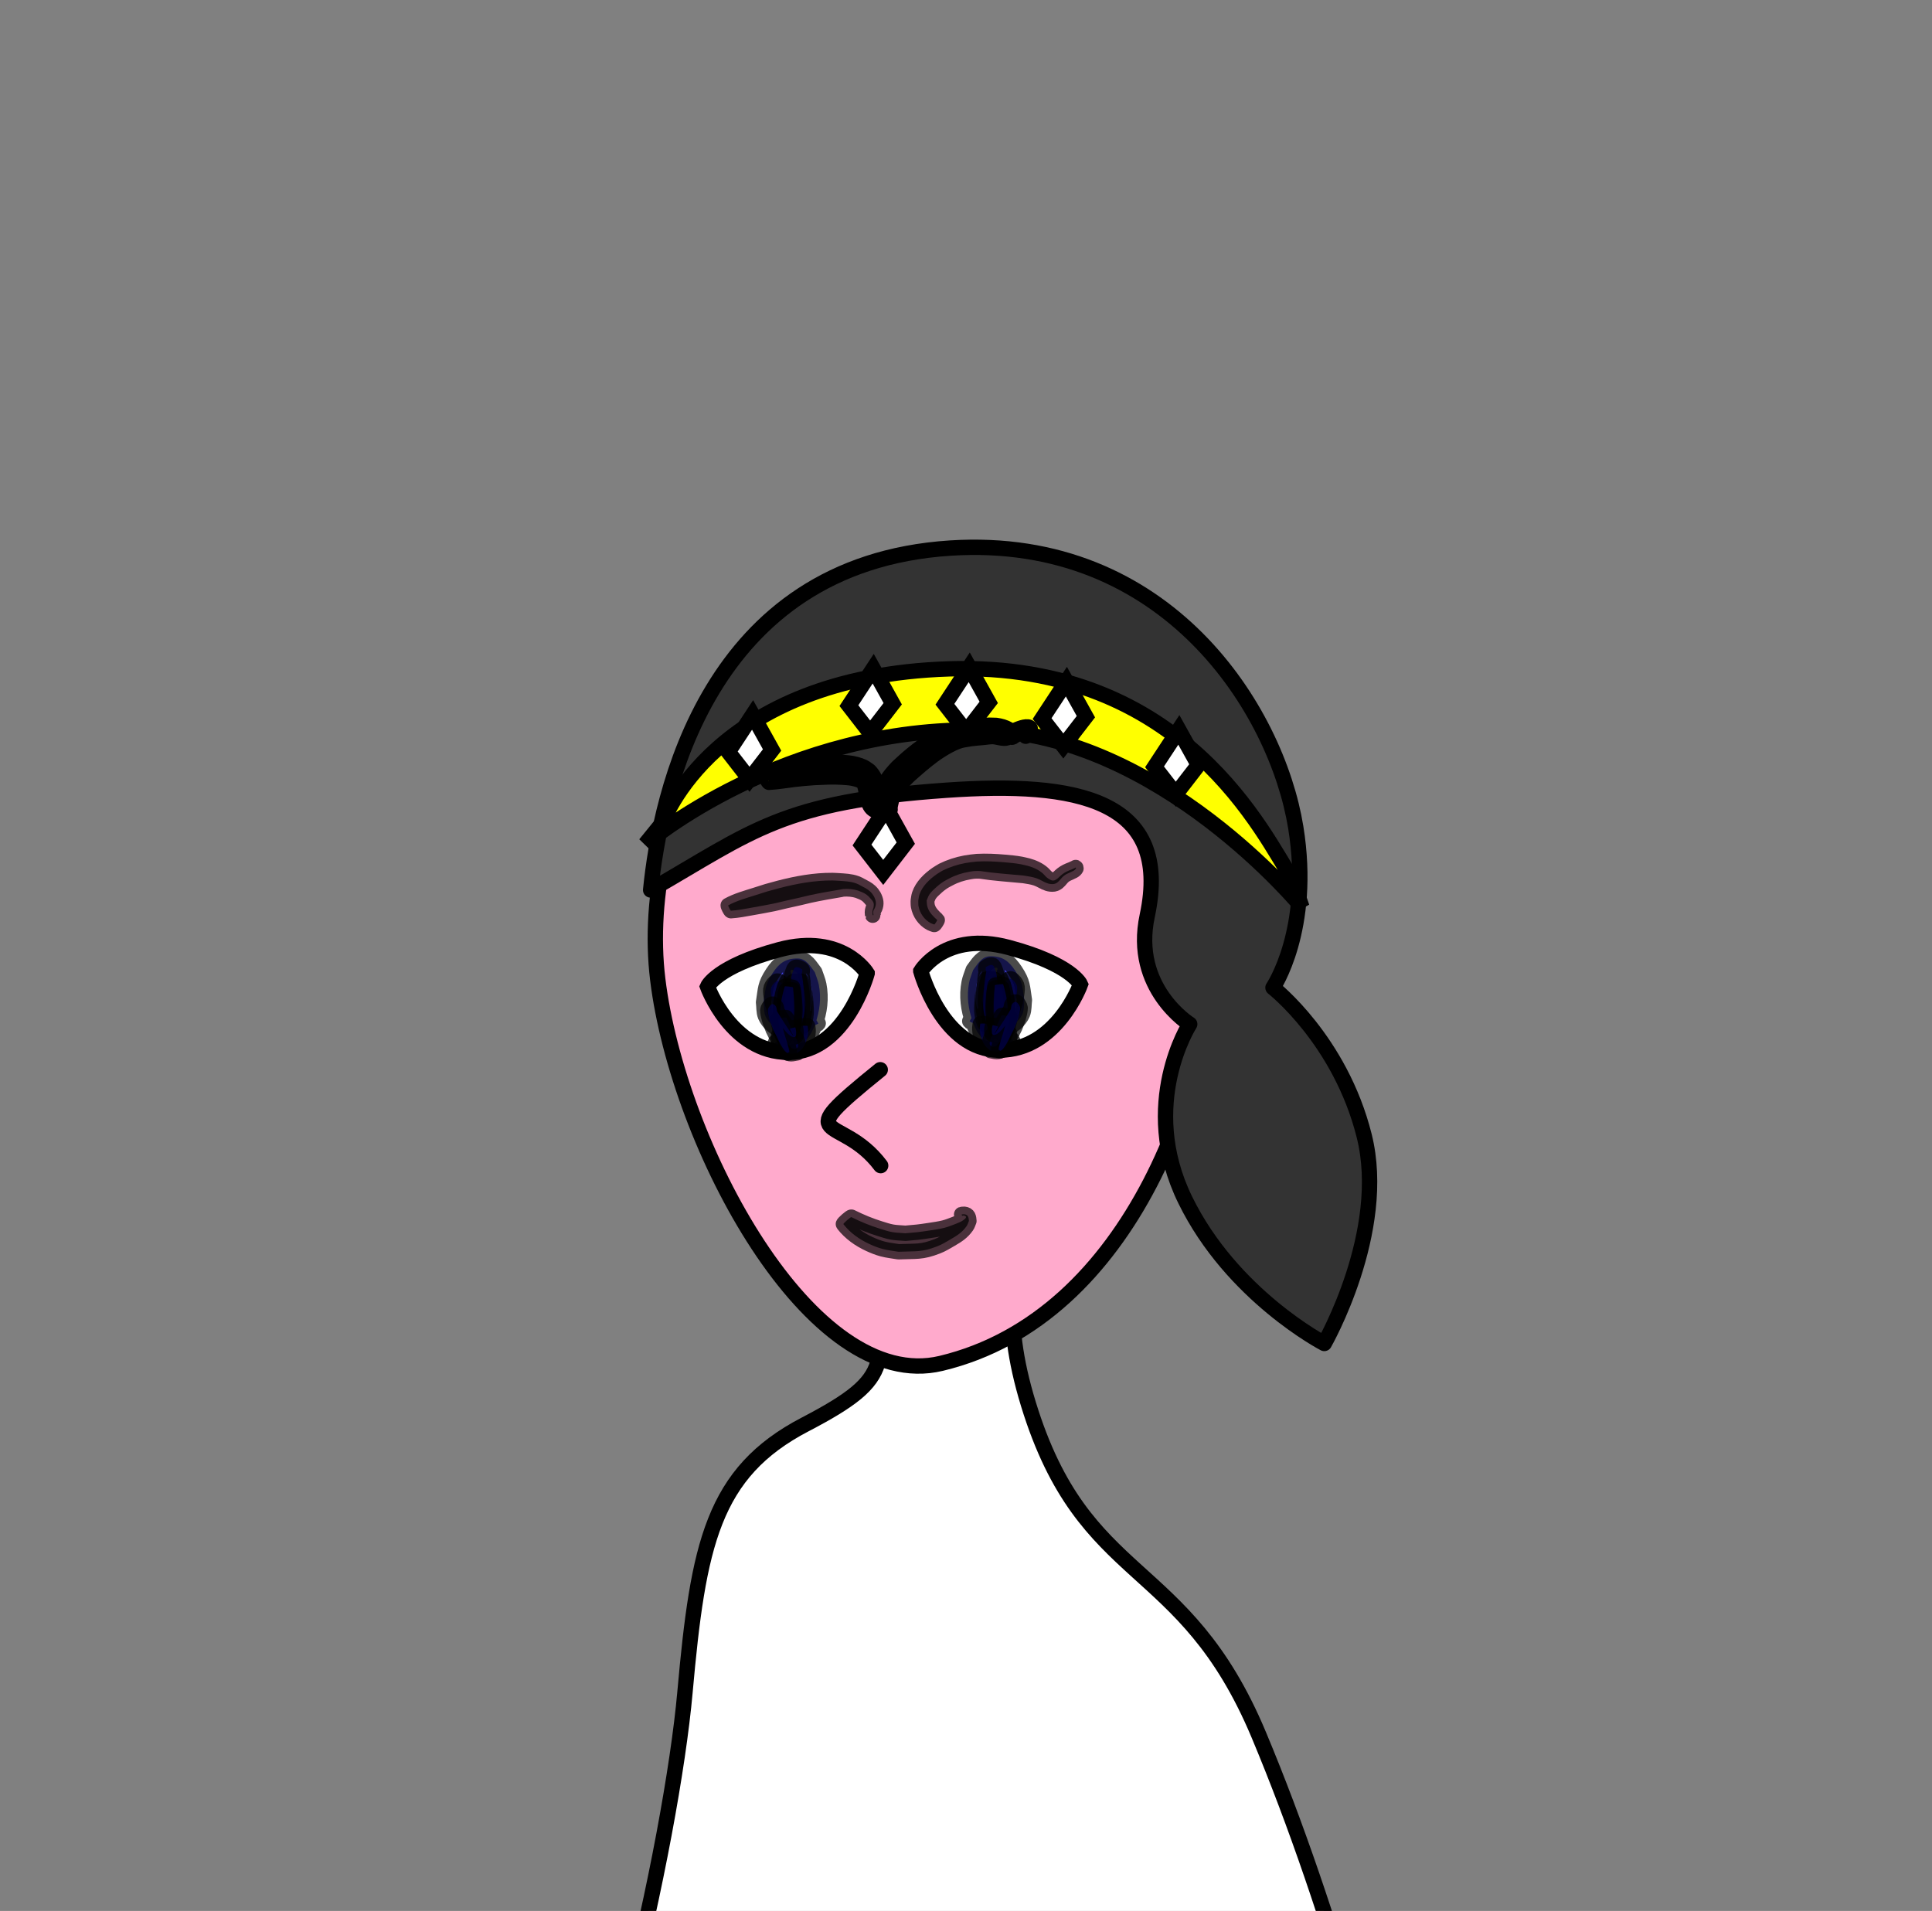 <?xml version="1.0" encoding="UTF-8" standalone="no"?>
<!-- Created with Inkscape (http://www.inkscape.org/) -->

<svg
   width="125.891mm"
   height="124.529mm"
   viewBox="0 0 125.891 124.529"
   version="1.1"
   id="svg5"
   inkscape:version="1.2.2 (b0a8486541, 2022-12-01)"
   sodipodi:docname="good-princess-bride.svg"
   xmlns:inkscape="http://www.inkscape.org/namespaces/inkscape"
   xmlns:sodipodi="http://sodipodi.sourceforge.net/DTD/sodipodi-0.dtd"
   xmlns="http://www.w3.org/2000/svg"
   xmlns:svg="http://www.w3.org/2000/svg">
  <rect x="0" y="0" width="125.891" height="124.529" fill="#808080" stroke="none"/>
  <sodipodi:namedview
     id="namedview7"
     pagecolor="#ffffff"
     bordercolor="#666666"
     borderopacity="1.0"
     inkscape:showpageshadow="2"
     inkscape:pageopacity="0.0"
     inkscape:pagecheckerboard="0"
     inkscape:deskcolor="#d1d1d1"
     inkscape:document-units="mm"
     showgrid="false"
     inkscape:lockguides="false"
     inkscape:zoom="0.84096521"
     inkscape:cx="104.64167"
     inkscape:cy="440.56519"
     inkscape:window-width="1080"
     inkscape:window-height="1853"
     inkscape:window-x="0"
     inkscape:window-y="0"
     inkscape:window-maximized="1"
     inkscape:current-layer="layer1"
     showguides="true">
    <sodipodi:guide
       position="44.243,60.544"
       orientation="1,0"
       id="guide18290"
       inkscape:locked="false" />
  </sodipodi:namedview>
  <defs
     id="defs2">
    <inkscape:path-effect
       effect="simplify"
       id="path-effect10438"
       is_visible="true"
       lpeversion="1"
       steps="1"
       threshold="0.018"
       smooth_angles="360"
       helper_size="0"
       simplify_individual_paths="false"
       simplify_just_coalesce="false" />
    <inkscape:path-effect
       effect="simplify"
       id="path-effect9291"
       is_visible="true"
       lpeversion="1"
       steps="1"
       threshold="0.018"
       smooth_angles="360"
       helper_size="0"
       simplify_individual_paths="false"
       simplify_just_coalesce="false" />
    <inkscape:path-effect
       effect="simplify"
       id="path-effect10438-0"
       is_visible="true"
       lpeversion="1"
       steps="1"
       threshold="0.018"
       smooth_angles="360"
       helper_size="0"
       simplify_individual_paths="false"
       simplify_just_coalesce="false" />
  </defs>
  <g
     inkscape:label="Layer 1"
     inkscape:groupmode="layer"
     id="layer1">
    <path
       style="fill:#ffffff;stroke:#000000;stroke-width:1;stroke-linecap:butt;stroke-linejoin:miter;stroke-dasharray:none;stroke-opacity:1"
       d="m 56.759,82.249 c 0.86,6.579 1.72,7.439 -4.3,10.578 -6.02,3.139 -6.966,7.827 -7.826,17.459 -0.86,9.633 -5.871,32.429 -11.332,40.083 -5.461,7.654 64.8,18.448 61.016,3.268 -3.784,-15.18 -7.395,-28.898 -12.298,-40.594 -4.902,-11.697 -11.352,-9.633 -15.007,-21.545 -3.655,-11.912 4.042,-12.385 -2.107,-11.009 -6.149,1.376 -8.147,1.758 -8.147,1.758 z"
       id="path2227" />
    <path
       style="fill:#ffaacc;stroke:#000000;stroke-width:1;stroke-linecap:butt;stroke-linejoin:round;stroke-dasharray:none;stroke-opacity:1"
       d="m 61.89,38.033 c 9.475,0 17.302,11.288 17.302,21.751 0,10.463 -5.412,26.08 -17.873,29.062 -8.47,2.027 -17.142,-14.234 -18.46,-25.026 -1.318,-10.792 5.685,-25.704 19.032,-25.787 z"
       id="path1274"
       sodipodi:nodetypes="csssc" />
    <path
       style="fill:#333333;stroke:#000000;stroke-width:1;stroke-linecap:butt;stroke-linejoin:round;stroke-dasharray:none;stroke-opacity:1"
       d="m 77.523,66.739 c 0,0 -3.344,5.203 -0.297,11.445 3.046,6.242 9.066,9.364 9.066,9.364 0,0 4.162,-7.283 2.602,-13.526 -1.561,-6.243 -5.946,-9.662 -5.946,-9.662 0,0 2.567,-3.769 1.485,-10.445 C 83.197,46.287 76.064,34.804 61.921,35.716 46.087,36.738 43.014,51.801 42.397,57.997 c 6.627,-3.81 8.563,-5.759 19.289,-6.503 8.445,-0.586 14.699,0.558 13.068,8.189 -1.007,4.712 2.769,7.056 2.769,7.056 z"
       id="path1272"
       sodipodi:nodetypes="cscscsscssc" />
    <path
       style="opacity:0.71;fill:#000000;stroke:#000000;stroke-width:1;stroke-linejoin:round;stroke-dasharray:none;paint-order:stroke fill markers;stop-color:#000000"
       id="path1597"
       d="m 61.072,59.955 c -0.244,-0.223 -0.488,-0.454 -0.609,-0.771 -0.072,-0.187 -0.066,-0.312 -0.08,-0.506 0.086,-0.211 0.113,-0.321 0.263,-0.505 0.076,-0.094 0.168,-0.175 0.256,-0.258 0.203,-0.191 0.37,-0.333 0.607,-0.481 0.11,-0.069 0.228,-0.124 0.342,-0.186 0.409,-0.219 0.855,-0.362 1.312,-0.438 0.11,-0.018 0.22,-0.039 0.332,-0.047 0.121,-0.009 0.244,-0.002 0.365,-0.002 0.944,0.147 1.898,0.204 2.848,0.297 0.275,0.044 0.554,0.082 0.819,0.172 0.133,0.045 0.26,0.11 0.384,0.175 0.236,0.133 0.487,0.241 0.765,0.201 0.042,-0.006 0.081,-0.026 0.121,-0.039 0.183,-0.082 0.285,-0.256 0.419,-0.395 0.152,-0.161 0.29,-0.222 0.49,-0.308 0.138,-0.072 0.33,-0.125 0.406,-0.275 -0.006,-0.147 -0.092,0.026 -0.105,0.04 -0.012,0.013 -0.028,0.024 -0.041,0.036 -0.027,0.013 -0.114,0.087 -0.137,0.038 -0.06,0.029 -0.076,0.086 -0.095,0.144 -2.72e-4,0.001 0.019,0.007 0.02,0.005 v 0 c 0.017,-0.05 0.069,-0.084 0.056,-0.142 0.036,0.076 0.146,0.015 0.192,-0.017 0.023,-0.025 0.065,-0.062 0.069,-0.1 0.001,-0.013 -0.014,-0.023 -0.017,-0.036 -7.93e-4,-0.004 0.007,0.006 0.01,0.004 0.003,-0.001 0.002,-0.013 -0.004,-0.01 -0.141,0.074 -0.288,0.13 -0.437,0.189 -0.193,0.082 -0.373,0.192 -0.527,0.336 -0.12,0.111 -0.236,0.242 -0.394,0.294 -0.028,0.004 -0.056,0.01 -0.084,0.011 -0.145,0.005 -0.341,-0.145 -0.446,-0.232 -0.022,-0.024 -0.182,-0.195 -0.201,-0.212 -0.283,-0.259 -0.638,-0.414 -1.004,-0.515 -0.15,-0.034 -0.298,-0.075 -0.449,-0.103 -0.368,-0.068 -0.708,-0.097 -1.081,-0.129 -0.589,-0.052 -1.179,-0.08 -1.77,-0.048 -0.283,0.031 -0.484,0.047 -0.762,0.099 -0.515,0.097 -1.014,0.257 -1.484,0.49 -0.128,0.079 -0.262,0.151 -0.385,0.237 -0.468,0.328 -0.941,0.773 -1.126,1.331 -0.043,0.13 -0.052,0.269 -0.077,0.403 0.006,0.116 -0.004,0.234 0.017,0.348 0.085,0.462 0.377,0.883 0.791,1.105 0.074,0.04 0.157,0.061 0.235,0.091 0.021,0.014 0.214,-0.281 0.193,-0.295 z" />
    <circle
       id="path1599"
       style="fill:#000000;stroke:#000000;stroke-width:1;stroke-dasharray:none"
       cx="56.47"
       cy="62.982"
       r="0" />
    <path
       style="opacity:0.71;fill:#000000;stroke:#000000;stroke-width:1;stroke-linejoin:round;stroke-dasharray:none;paint-order:stroke fill markers;stop-color:#000000"
       id="path1607"
       d="m 47.629,59.347 c 0.446,-0.028 0.884,-0.114 1.322,-0.193 0.401,-0.072 1.047,-0.184 1.431,-0.266 0.269,-0.057 0.535,-0.125 0.803,-0.188 0.274,-0.061 0.549,-0.12 0.823,-0.183 0.248,-0.057 0.494,-0.121 0.743,-0.176 0.682,-0.151 1.372,-0.263 2.061,-0.383 0.045,-0.009 0.09,-0.024 0.136,-0.027 0.304,-0.022 0.659,0.008 0.951,0.1 0.202,0.077 0.41,0.153 0.584,0.285 0.101,0.077 0.145,0.133 0.23,0.225 0.205,0.227 0.262,0.305 0.204,0.605 -0.061,0.155 -0.085,0.251 -0.064,0.416 0.004,0.026 0.009,0.052 0.013,0.078 5.44e-4,0.004 0.055,-0.005 0.054,-0.009 v 0 c -0.005,-0.026 -0.011,-0.051 -0.016,-0.077 -0.037,-0.172 0.021,-0.239 0.103,-0.386 0.116,-0.279 0.069,-0.504 -0.068,-0.768 -0.091,-0.136 -0.115,-0.189 -0.238,-0.305 -0.172,-0.163 -0.385,-0.264 -0.592,-0.373 -0.133,-0.073 -0.17,-0.099 -0.317,-0.154 -0.367,-0.136 -0.767,-0.147 -1.153,-0.173 -0.132,-0.006 -0.264,-0.018 -0.396,-0.019 -1.171,-0.008 -2.337,0.207 -3.466,0.5 -0.997,0.273 -0.566,0.144 -1.524,0.45 -0.61,0.195 -1.237,0.361 -1.802,0.671 -0.025,0.013 0.153,0.362 0.178,0.349 z" />
    <path
       style="fill:#ffffff;stroke:#000000;stroke-width:1;stroke-linecap:butt;stroke-linejoin:miter;stroke-dasharray:none;stroke-opacity:1"
       d="m 60,63.285 c 0,0 1.614,-2.647 5.726,-1.545 4.112,1.102 4.676,2.41 4.676,2.41 0,0 -1.545,4.284 -5.273,4.284 -3.728,0 -5.129,-5.149 -5.129,-5.149 z"
       id="path1611" />
    <path
       style="opacity:0.71;fill:#0000ff;stroke:#000000;stroke-width:1;stroke-linejoin:round;stroke-dasharray:none;paint-order:stroke fill markers;stop-color:#000000"
       id="path1770"
       d="m 64.452,67.342 c -0.014,-0.133 -0.022,-0.268 -0.042,-0.4 -0.029,-0.191 -0.079,-0.378 -0.106,-0.568 -0.066,-0.464 -0.112,-1.012 -0.087,-1.479 0.035,-0.657 0.106,-0.813 0.266,-1.425 -0.123,-0.1 0.355,-0.527 0.502,-0.378 0.059,0.06 -0.059,0.17 -0.032,0.25 0.06,0.178 0.208,0.316 0.282,0.488 0.253,0.59 0.266,0.875 0.378,1.503 0.001,0.126 0.062,0.914 -0.09,1.109 -0.173,0.223 -0.6,0.144 -0.802,0.105 -0.485,-0.094 -0.814,-0.223 -1.278,-0.38 -0.028,-0.018 -0.284,0.378 -0.256,0.396 v 0 c 0.21,0.098 0.412,0.217 0.631,0.293 0.511,0.178 1.135,0.3 1.676,0.183 0.455,-0.098 0.963,-0.547 1.135,-0.968 0.114,-0.28 0.082,-0.6 0.122,-0.899 -0.142,-0.887 -0.085,-1.137 -0.596,-1.909 -0.414,-0.626 -0.82,-0.956 -1.63,-0.946 -0.57,0.007 -0.825,0.524 -1.112,0.889 -0.088,0.272 -0.208,0.536 -0.263,0.816 -0.173,0.884 -0.059,1.752 0.244,2.59 0.072,0.199 0.157,0.394 0.259,0.58 0.077,0.14 0.185,0.261 0.277,0.391 0.017,0.037 0.539,-0.206 0.522,-0.243 z" />
    <path
       style="opacity:0.71;fill:#0000ff;stroke:#000000;stroke-width:1;stroke-linejoin:round;stroke-dasharray:none;paint-order:stroke fill markers;stop-color:#000000"
       id="path1772"
       d="m 64.242,63.818 c -0.152,0.483 -0.222,0.986 -0.252,1.491 -0.03,0.502 -0.039,0.66 0.074,1.129 0.023,0.096 0.067,0.186 0.101,0.279 0.061,0.009 0.129,0.057 0.182,0.026 0.082,-0.047 0.121,-0.147 0.168,-0.229 0.105,-0.185 0.327,-0.72 0.4,-0.891 0.007,-0.026 -0.355,-0.131 -0.362,-0.105 v 0 c -0.096,0.347 -0.178,0.589 -0.223,0.939 -0.01,0.077 -0.03,0.159 -0.004,0.231 0.012,0.034 0.067,0.026 0.101,0.039 0.128,-0.257 0.226,-0.432 0.304,-0.731 0.053,-0.204 0.082,-0.413 0.11,-0.622 0.068,-0.514 0.088,-1.033 -0.014,-1.543 7.92e-4,-0.041 -0.584,-0.054 -0.585,-0.013 z" />
    <path
       style="opacity:0.71;fill:#0000ff;stroke:#000000;stroke-width:1;stroke-linejoin:round;stroke-dasharray:none;paint-order:stroke fill markers;stop-color:#000000"
       id="path1774"
       d="m 64.937,64.074 c -0.217,0.376 -0.32,0.792 -0.393,1.216 -0.069,0.402 -0.089,0.565 -0.061,0.956 0.007,0.089 0.028,0.177 0.042,0.266 0.06,0.009 0.127,0.057 0.18,0.026 0.113,-0.066 0.341,-0.566 0.362,-0.614 0.069,-0.153 0.126,-0.311 0.19,-0.465 0.181,-0.435 0.203,-0.48 0.386,-0.897 0.401,-0.343 0.196,-0.13 0.414,-0.408 0.014,-0.018 -0.017,0.048 -0.038,0.055 -0.099,0.03 -0.233,-0.022 -0.307,0.049 -0.092,0.088 -0.086,0.239 -0.12,0.361 -0.05,0.18 -0.089,0.362 -0.133,0.544 -0.073,0.516 -0.17,1.03 -0.228,1.549 -0.004,0.041 -0.033,0.348 -0.02,0.43 0.008,0.052 0.032,0.099 0.049,0.149 0.142,0.258 0.362,0.46 0.56,0.674 0.011,0.014 0.208,-0.146 0.196,-0.16 v 0 c -0.218,-0.181 -0.444,-0.35 -0.656,-0.537 -0.006,-0.032 -0.026,-0.065 -0.018,-0.097 0.013,-0.05 0.052,-0.089 0.079,-0.133 0.049,-0.081 0.104,-0.158 0.149,-0.241 0.254,-0.479 0.426,-0.997 0.59,-1.512 0.03,-0.175 0.182,-0.843 0.095,-1.064 -0.067,-0.17 -0.191,-0.328 -0.347,-0.423 -0.131,-0.08 -0.429,0.182 -0.467,0.252 -0.065,0.118 -0.07,0.26 -0.105,0.39 -0.076,0.142 -0.16,0.28 -0.228,0.427 -0.149,0.325 -0.247,0.627 -0.336,0.972 -0.008,0.03 -0.138,0.529 -0.098,0.648 0.012,0.037 0.07,0.034 0.105,0.051 0.093,-0.22 0.171,-0.394 0.243,-0.631 0.05,-0.165 0.088,-0.334 0.13,-0.501 0.098,-0.395 0.188,-0.792 0.223,-1.198 0.009,-0.031 -0.429,-0.162 -0.438,-0.131 z" />
    <path
       style="opacity:0.71;fill:#0000ff;stroke:#000000;stroke-width:1;stroke-linejoin:round;stroke-dasharray:none;paint-order:stroke fill markers;stop-color:#000000"
       id="path1776"
       d="m 64.653,63.295 c -0.159,0.076 0.129,-0.191 0.071,-0.171 -0.116,0.04 -0.218,0.116 -0.332,0.161 -0.034,0.013 -0.093,-0.021 -0.11,0.012 -0.065,0.126 -0.135,0.864 -0.139,0.898 -0.039,0.459 -0.109,1.067 -0.068,1.527 0.021,0.239 0.082,0.474 0.137,0.708 0.036,0.152 0.116,0.655 0.368,0.739 0.089,0.03 0.183,-0.045 0.275,-0.067 0.031,-0.109 0.074,-0.216 0.093,-0.327 0.059,-0.352 0.027,-0.724 -0.031,-1.074 -0.02,-0.122 -0.05,-0.242 -0.071,-0.364 -0.002,-0.046 -0.005,-0.091 -0.007,-0.137 3e-6,-0.007 -0.097,-0.007 -0.097,-3.7e-5 v 0 c -0.002,0.047 -0.005,0.094 -0.007,0.141 -0.02,0.228 -0.007,0.106 -0.04,0.367 -0.039,0.432 -0.027,0.868 0.03,1.297 0.046,0.025 0.094,0.103 0.138,0.075 0.057,-0.037 0.044,-0.13 0.053,-0.197 0.021,-0.157 0.018,-0.316 0.036,-0.472 0.025,-0.226 0.075,-0.45 0.092,-0.677 0.042,-0.579 0.005,-0.96 -0.025,-1.536 -0.035,-0.322 -0.047,-0.706 -0.175,-1.016 -0.044,-0.106 -0.075,-0.261 -0.186,-0.291 -0.138,-0.038 -0.289,0.052 -0.41,0.128 -0.056,0.035 -0.003,0.243 0.004,0.278 0,0.029 0.403,0.029 0.403,0 z" />
    <path
       style="opacity:0.71;fill:#0000ff;stroke:#000000;stroke-width:1;stroke-linejoin:round;stroke-dasharray:none;paint-order:stroke fill markers;stop-color:#000000"
       id="path1778"
       d="m 64.844,64.369 c -0.021,0.077 -0.049,0.152 -0.063,0.23 -0.018,0.105 -0.023,0.212 -0.032,0.319 -0.026,0.288 -0.056,0.598 -0.048,0.887 0.004,0.154 0.028,0.307 0.039,0.46 0.01,0.131 0.017,0.262 0.025,0.393 0.131,0.002 -0.024,0.352 0.104,0.412 0.036,0.017 0.09,-0.011 0.111,-0.045 0.031,-0.05 0.019,-0.117 0.024,-0.175 0.026,-0.26 0.022,-0.343 0.029,-0.613 0.005,-0.277 -0.013,-0.554 -0.004,-0.831 0.018,-0.313 0.011,-0.159 0.021,-0.462 5.43e-4,-0.011 -0.155,-0.019 -0.155,-0.008 v 0 c -0.013,0.153 -0.022,0.307 -0.038,0.459 -0.03,0.28 -0.087,0.558 -0.078,0.842 0.009,0.285 -0.002,0.354 0.053,0.625 0.014,0.069 0.01,0.152 0.057,0.205 0.206,0.229 0.339,-0.359 0.342,-0.386 0.022,-0.12 0.141,-0.773 0.149,-0.865 0.026,-0.286 0.002,-0.613 -0.021,-0.899 -0.009,-0.106 -0.014,-0.214 -0.032,-0.319 -0.014,-0.078 -0.042,-0.154 -0.063,-0.23 0,-0.03 -0.42,-0.03 -0.42,0 z" />
    <path
       style="opacity:0.71;fill:#0000ff;stroke:#000000;stroke-width:1;stroke-linejoin:round;stroke-dasharray:none;paint-order:stroke fill markers;stop-color:#000000"
       id="path1780"
       d="m 64.826,64.21 c -0.06,0.724 -0.106,1.452 -0.013,2.176 0.026,0.203 0.079,0.402 0.115,0.604 0.025,0.142 0.045,0.285 0.067,0.427 0.025,0.056 0.023,0.137 0.076,0.168 0.034,0.02 0.084,-0.032 0.094,-0.069 0.017,-0.062 -0.013,-0.128 -0.022,-0.192 -0.044,-0.31 -0.107,-0.616 -0.171,-0.923 -0.017,-0.067 -0.036,-0.133 -0.052,-0.201 -0.011,-0.048 -0.036,-0.136 -0.009,-0.148 0.011,-0.005 0.022,0.012 0.033,0.017 0.003,0.001 0.019,-0.037 0.016,-0.038 v 0 c -0.028,-0.001 -0.058,-0.012 -0.084,-0.003 -0.141,0.048 -0.107,0.304 -0.12,0.398 0.026,0.327 0.059,0.649 0.187,0.956 0.064,0.151 0.127,0.361 0.357,0.248 0.077,-0.038 0.109,-0.134 0.163,-0.201 0.061,-0.287 0.177,-0.803 0.197,-1.07 0.057,-0.749 -0.07,-1.504 -0.293,-2.217 -0.005,-0.038 -0.547,0.03 -0.542,0.068 z" />
    <path
       style="opacity:0.71;fill:#0000ff;stroke:#000000;stroke-width:1;stroke-linejoin:round;stroke-dasharray:none;paint-order:stroke fill markers;stop-color:#000000"
       id="path1782"
       d="m 63.873,66.714 c -0.025,0.208 -0.044,0.277 -0.016,0.506 0.043,0.347 0.168,0.742 0.403,1.01 0.082,0.093 0.192,0.157 0.288,0.236 0.353,0.058 0.46,0.135 0.806,-0.076 0.102,-0.062 0.17,-0.169 0.238,-0.267 0.129,-0.188 0.182,-0.355 0.196,-0.578 0.005,-0.074 -0.011,-0.148 -0.016,-0.223 -0.025,-0.049 -0.04,-0.104 -0.075,-0.146 -0.169,-0.205 -0.415,0.051 -0.512,0.19 -0.033,0.047 -0.057,0.1 -0.086,0.15 -0.072,0.023 -0.113,0.472 0.028,0.245 0.009,-0.076 0.01,-0.037 -0.004,-0.115 -5.44e-4,-0.003 -0.039,0.004 -0.039,0.007 v 0 c 0.018,0.065 0.014,0.033 0.014,0.096 -0.006,0.019 -0.034,0.072 -0.026,0.054 0.034,-0.083 0.099,-0.152 0.137,-0.232 0.037,-0.056 0.253,-0.392 0.319,-0.394 0.068,-0.003 0.039,0.134 0.039,0.139 -0.011,0.057 -0.015,0.115 -0.033,0.171 -0.037,0.115 -0.149,0.341 -0.221,0.433 -0.047,0.06 -0.111,0.104 -0.165,0.158 -0.018,0.018 -0.026,0.055 -0.052,0.057 -0.044,0.005 -0.084,-0.025 -0.126,-0.037 -0.053,-0.052 -0.113,-0.099 -0.16,-0.157 -0.278,-0.343 -0.405,-0.796 -0.521,-1.214 7.92e-4,-0.03 -0.418,-0.041 -0.419,-0.012 z" />
    <path
       style="opacity:0.71;fill:#0000ff;stroke:#000000;stroke-width:1;stroke-linejoin:round;stroke-dasharray:none;paint-order:stroke fill markers;stop-color:#000000"
       id="path1784"
       d="m 65.263,66.173 c -0.185,0.375 -0.368,0.758 -0.496,1.157 -0.043,0.134 -0.062,0.275 -0.103,0.41 -0.127,0.428 -0.078,0.131 -0.109,0.337 0.029,-0.014 0.069,-0.014 0.088,-0.041 0.03,-0.042 0.026,-0.1 0.045,-0.148 0.027,-0.07 0.057,-0.138 0.092,-0.204 0.107,-0.202 0.241,-0.391 0.374,-0.576 -0.069,0.016 0.16,-0.187 0.106,-0.2 -0.016,-0.004 -0.032,0.004 -0.049,0.006 -0.001,0.001 0.019,0.021 0.02,0.02 v 0 c 0.005,-0.014 0.021,-0.028 0.017,-0.042 -0.02,-0.061 -0.227,0.154 -0.226,0.128 -0.235,0.237 -0.467,0.509 -0.52,0.853 -0.011,0.071 -0.025,0.151 0.007,0.215 0.033,0.066 0.114,0.093 0.171,0.139 0.293,-0.075 0.202,-0.012 0.443,-0.298 0.102,-0.121 0.209,-0.24 0.29,-0.377 0.14,-0.239 0.293,-0.676 0.345,-0.95 0.022,-0.117 0.016,-0.238 0.024,-0.358 0.005,-0.037 -0.514,-0.108 -0.519,-0.071 z" />
    <path
       style="opacity:0.71;fill:#0000ff;stroke:#000000;stroke-width:1;stroke-linejoin:round;stroke-dasharray:none;paint-order:stroke fill markers;stop-color:#000000"
       id="path1786"
       d="m 64.68,66.81 c -0.044,0.145 -0.064,0.286 -0.051,0.437 0.009,0.098 2.72e-4,0.186 0.14,0.193 0.065,0.003 0.125,-0.035 0.187,-0.052 0.07,-0.056 0.146,-0.106 0.211,-0.168 0.391,-0.376 0.663,-0.909 0.897,-1.392 0.119,-0.058 0.172,-0.188 0.27,-0.267 0.012,-0.01 -0.007,0.039 -0.023,0.04 -0.112,0.007 -0.237,-0.069 -0.338,-0.018 -0.082,0.042 -0.082,0.166 -0.118,0.251 -0.06,0.141 -0.114,0.285 -0.171,0.427 -0.335,0.97 -0.031,0.047 -0.314,1.038 -0.043,0.152 -0.097,0.301 -0.142,0.452 -0.031,0.102 -0.133,0.449 -0.153,0.592 -0.004,0.028 0.004,0.057 0.005,0.086 0.029,-0.009 0.063,-0.006 0.086,-0.026 0.03,-0.027 0.18,-0.285 0.187,-0.297 0.081,-0.141 0.155,-0.285 0.223,-0.432 0.019,0.029 0.022,-0.103 0.052,-0.082 0.001,5.45e-4 0.01,-0.018 0.009,-0.019 v 0 c -0.059,-0.008 -0.093,0.018 -0.138,0.058 -0.118,0.126 -0.215,0.259 -0.291,0.415 -0.031,0.062 -0.121,0.26 -0.107,0.348 0.006,0.036 0.044,0.058 0.066,0.087 0.037,-0.018 0.079,-0.026 0.11,-0.053 0.148,-0.133 0.288,-0.374 0.376,-0.536 0.078,-0.142 0.143,-0.291 0.215,-0.436 0.351,-0.7 0.174,-0.291 0.453,-1.024 0.017,-0.067 0.208,-0.674 0.139,-0.823 -0.119,-0.256 -0.268,-0.427 -0.454,-0.245 -0.04,0.039 -0.07,0.091 -0.088,0.144 -0.026,0.076 -0.028,0.158 -0.042,0.237 -0.314,0.525 -0.641,1.045 -1,1.54 -0.019,0.026 -0.037,0.053 -0.056,0.079 -0.003,0.005 -0.012,0.019 -0.011,0.013 0.017,-0.111 0.032,-0.094 0.095,-0.205 0.066,-0.116 0.076,-0.146 0.128,-0.263 0.007,-0.025 -0.345,-0.122 -0.352,-0.097 z" />
    <path
       style="fill:#ffffff;stroke:#000000;stroke-width:1;stroke-linecap:butt;stroke-linejoin:miter;stroke-dasharray:none;stroke-opacity:1"
       d="m 56.504,63.429 c 0,0 -1.614,-2.647 -5.726,-1.545 -4.112,1.102 -4.676,2.41 -4.676,2.41 0,0 1.545,4.284 5.273,4.284 3.728,0 5.129,-5.149 5.129,-5.149 z"
       id="path1611-6" />
    <path
       style="opacity:0.71;fill:#0000ff;stroke:#000000;stroke-width:1;stroke-linejoin:round;stroke-dasharray:none;paint-order:stroke fill markers;stop-color:#000000"
       id="path1770-7"
       d="m 52.052,67.486 c 0.014,-0.133 0.022,-0.268 0.042,-0.4 0.029,-0.191 0.079,-0.378 0.106,-0.568 0.066,-0.464 0.112,-1.012 0.087,-1.479 -0.035,-0.657 -0.106,-0.813 -0.266,-1.425 0.123,-0.1 -0.355,-0.527 -0.502,-0.378 -0.059,0.06 0.059,0.17 0.032,0.25 -0.06,0.178 -0.208,0.316 -0.282,0.488 -0.253,0.59 -0.266,0.875 -0.378,1.503 -0.001,0.126 -0.062,0.914 0.09,1.109 0.173,0.223 0.6,0.144 0.802,0.105 0.485,-0.094 0.814,-0.223 1.278,-0.38 0.028,-0.018 0.284,0.378 0.256,0.396 v 0 c -0.21,0.098 -0.412,0.217 -0.631,0.293 -0.511,0.178 -1.135,0.3 -1.676,0.183 -0.455,-0.098 -0.963,-0.547 -1.135,-0.968 -0.114,-0.28 -0.082,-0.6 -0.122,-0.899 0.142,-0.887 0.085,-1.137 0.596,-1.909 0.414,-0.626 0.82,-0.956 1.63,-0.946 0.57,0.007 0.825,0.524 1.112,0.889 0.088,0.272 0.208,0.536 0.263,0.816 0.173,0.884 0.059,1.752 -0.244,2.59 -0.072,0.199 -0.157,0.394 -0.259,0.58 -0.077,0.14 -0.185,0.261 -0.277,0.391 -0.017,0.037 -0.539,-0.206 -0.522,-0.243 z" />
    <path
       style="opacity:0.71;fill:#0000ff;stroke:#000000;stroke-width:1;stroke-linejoin:round;stroke-dasharray:none;paint-order:stroke fill markers;stop-color:#000000"
       id="path1772-5"
       d="m 52.263,63.962 c 0.152,0.483 0.222,0.986 0.252,1.491 0.03,0.502 0.039,0.66 -0.074,1.129 -0.023,0.096 -0.067,0.186 -0.101,0.279 -0.061,0.009 -0.129,0.057 -0.182,0.026 -0.082,-0.047 -0.121,-0.147 -0.168,-0.229 -0.105,-0.185 -0.327,-0.72 -0.4,-0.891 -0.007,-0.026 0.355,-0.131 0.362,-0.105 v 0 c 0.096,0.347 0.178,0.589 0.223,0.939 0.01,0.077 0.03,0.159 0.004,0.231 -0.012,0.034 -0.067,0.026 -0.101,0.039 -0.128,-0.257 -0.226,-0.432 -0.304,-0.731 -0.053,-0.204 -0.082,-0.413 -0.11,-0.622 -0.068,-0.514 -0.088,-1.033 0.014,-1.543 -7.92e-4,-0.041 0.584,-0.054 0.585,-0.013 z" />
    <path
       style="opacity:0.71;fill:#0000ff;stroke:#000000;stroke-width:1;stroke-linejoin:round;stroke-dasharray:none;paint-order:stroke fill markers;stop-color:#000000"
       id="path1774-3"
       d="m 51.567,64.218 c 0.217,0.376 0.32,0.792 0.393,1.216 0.069,0.402 0.089,0.565 0.061,0.956 -0.007,0.089 -0.028,0.177 -0.042,0.266 -0.06,0.009 -0.127,0.057 -0.18,0.026 -0.113,-0.066 -0.341,-0.566 -0.362,-0.614 -0.069,-0.153 -0.126,-0.311 -0.19,-0.465 -0.181,-0.435 -0.203,-0.48 -0.386,-0.897 -0.401,-0.343 -0.196,-0.13 -0.414,-0.408 -0.014,-0.018 0.017,0.048 0.038,0.055 0.099,0.03 0.233,-0.022 0.307,0.049 0.092,0.088 0.086,0.239 0.12,0.361 0.05,0.18 0.089,0.362 0.133,0.544 0.073,0.516 0.17,1.03 0.228,1.549 0.004,0.041 0.033,0.348 0.02,0.43 -0.008,0.052 -0.032,0.099 -0.049,0.149 -0.142,0.258 -0.362,0.46 -0.56,0.674 -0.011,0.014 -0.208,-0.146 -0.196,-0.16 v 0 c 0.218,-0.181 0.444,-0.35 0.656,-0.537 0.006,-0.032 0.026,-0.065 0.018,-0.097 -0.013,-0.05 -0.052,-0.089 -0.079,-0.133 -0.049,-0.081 -0.104,-0.158 -0.149,-0.241 -0.254,-0.479 -0.426,-0.997 -0.59,-1.512 -0.03,-0.175 -0.182,-0.843 -0.095,-1.064 0.067,-0.17 0.191,-0.328 0.347,-0.423 0.131,-0.08 0.429,0.182 0.467,0.252 0.065,0.118 0.07,0.26 0.105,0.39 0.076,0.142 0.16,0.28 0.228,0.427 0.149,0.325 0.247,0.627 0.336,0.972 0.008,0.03 0.138,0.529 0.098,0.648 -0.012,0.037 -0.07,0.034 -0.105,0.051 -0.093,-0.22 -0.171,-0.394 -0.243,-0.631 -0.05,-0.165 -0.088,-0.334 -0.13,-0.501 -0.098,-0.395 -0.188,-0.792 -0.223,-1.198 -0.009,-0.031 0.429,-0.162 0.438,-0.131 z" />
    <path
       style="opacity:0.71;fill:#0000ff;stroke:#000000;stroke-width:1;stroke-linejoin:round;stroke-dasharray:none;paint-order:stroke fill markers;stop-color:#000000"
       id="path1776-5"
       d="m 51.851,63.438 c 0.159,0.076 -0.129,-0.191 -0.071,-0.171 0.116,0.04 0.218,0.116 0.332,0.161 0.034,0.013 0.093,-0.021 0.11,0.012 0.065,0.126 0.135,0.864 0.139,0.898 0.039,0.459 0.109,1.067 0.068,1.527 -0.021,0.239 -0.082,0.474 -0.137,0.708 -0.036,0.152 -0.116,0.655 -0.368,0.739 -0.089,0.03 -0.183,-0.045 -0.275,-0.067 -0.031,-0.109 -0.074,-0.216 -0.093,-0.327 -0.059,-0.352 -0.027,-0.724 0.031,-1.074 0.02,-0.122 0.05,-0.242 0.071,-0.364 0.003,-0.046 0.005,-0.091 0.007,-0.137 -3e-6,-0.007 0.097,-0.007 0.097,-3.8e-5 v 0 c 0.002,0.047 0.005,0.094 0.007,0.141 0.02,0.228 0.007,0.106 0.04,0.367 0.039,0.432 0.027,0.868 -0.03,1.297 -0.046,0.025 -0.094,0.103 -0.138,0.075 -0.057,-0.037 -0.044,-0.13 -0.053,-0.197 -0.021,-0.157 -0.018,-0.316 -0.036,-0.472 -0.025,-0.226 -0.075,-0.45 -0.092,-0.677 -0.042,-0.579 -0.005,-0.96 0.025,-1.536 0.035,-0.322 0.047,-0.706 0.175,-1.016 0.044,-0.106 0.075,-0.261 0.186,-0.291 0.138,-0.038 0.289,0.052 0.41,0.128 0.056,0.035 0.003,0.243 -0.004,0.278 0,0.029 -0.403,0.029 -0.403,0 z" />
    <path
       style="opacity:0.71;fill:#0000ff;stroke:#000000;stroke-width:1;stroke-linejoin:round;stroke-dasharray:none;paint-order:stroke fill markers;stop-color:#000000"
       id="path1778-6"
       d="m 51.66,64.512 c 0.021,0.077 0.049,0.152 0.063,0.23 0.018,0.105 0.023,0.212 0.032,0.319 0.026,0.288 0.056,0.598 0.048,0.887 -0.004,0.154 -0.028,0.307 -0.039,0.46 -0.01,0.131 -0.017,0.262 -0.025,0.393 -0.131,0.002 0.024,0.352 -0.104,0.412 -0.036,0.017 -0.09,-0.011 -0.111,-0.045 -0.031,-0.05 -0.019,-0.117 -0.024,-0.175 -0.026,-0.26 -0.022,-0.343 -0.029,-0.613 -0.005,-0.277 0.013,-0.554 0.004,-0.831 -0.018,-0.313 -0.011,-0.159 -0.021,-0.462 -5.44e-4,-0.011 0.155,-0.019 0.155,-0.008 v 0 c 0.013,0.153 0.022,0.307 0.038,0.459 0.03,0.28 0.087,0.558 0.078,0.842 -0.009,0.285 0.002,0.354 -0.053,0.625 -0.014,0.069 -0.01,0.152 -0.057,0.205 -0.206,0.229 -0.339,-0.359 -0.342,-0.386 -0.022,-0.12 -0.141,-0.773 -0.149,-0.865 -0.026,-0.286 -0.002,-0.613 0.021,-0.899 0.009,-0.106 0.014,-0.214 0.032,-0.319 0.014,-0.078 0.042,-0.154 0.063,-0.23 0,-0.03 0.42,-0.03 0.42,0 z" />
    <path
       style="opacity:0.71;fill:#0000ff;stroke:#000000;stroke-width:1;stroke-linejoin:round;stroke-dasharray:none;paint-order:stroke fill markers;stop-color:#000000"
       id="path1780-2"
       d="m 51.678,64.354 c 0.06,0.724 0.106,1.452 0.013,2.176 -0.026,0.203 -0.079,0.402 -0.115,0.604 -0.025,0.142 -0.045,0.285 -0.067,0.427 -0.025,0.056 -0.023,0.137 -0.076,0.168 -0.034,0.02 -0.084,-0.032 -0.094,-0.069 -0.017,-0.062 0.013,-0.128 0.022,-0.192 0.044,-0.31 0.107,-0.616 0.171,-0.923 0.017,-0.067 0.036,-0.133 0.052,-0.201 0.011,-0.048 0.036,-0.136 0.009,-0.148 -0.011,-0.005 -0.022,0.012 -0.033,0.017 -0.003,0.001 -0.019,-0.037 -0.016,-0.038 v 0 c 0.028,-0.001 0.058,-0.012 0.084,-0.003 0.141,0.048 0.107,0.304 0.12,0.398 -0.026,0.327 -0.059,0.649 -0.187,0.956 -0.064,0.151 -0.127,0.361 -0.357,0.248 -0.077,-0.038 -0.109,-0.134 -0.163,-0.201 -0.061,-0.287 -0.177,-0.803 -0.197,-1.07 -0.057,-0.749 0.07,-1.504 0.293,-2.217 0.005,-0.038 0.547,0.03 0.542,0.068 z" />
    <path
       style="opacity:0.71;fill:#0000ff;stroke:#000000;stroke-width:1;stroke-linejoin:round;stroke-dasharray:none;paint-order:stroke fill markers;stop-color:#000000"
       id="path1782-9"
       d="m 52.631,66.857 c 0.025,0.208 0.044,0.277 0.016,0.506 -0.043,0.347 -0.168,0.742 -0.403,1.01 -0.082,0.093 -0.192,0.157 -0.288,0.236 -0.353,0.058 -0.46,0.135 -0.806,-0.076 -0.102,-0.062 -0.17,-0.169 -0.238,-0.267 -0.129,-0.188 -0.182,-0.355 -0.196,-0.578 -0.005,-0.074 0.011,-0.148 0.016,-0.223 0.025,-0.049 0.04,-0.104 0.075,-0.146 0.169,-0.205 0.415,0.051 0.512,0.19 0.033,0.047 0.057,0.1 0.086,0.15 0.072,0.023 0.113,0.472 -0.028,0.245 -0.009,-0.076 -0.01,-0.037 0.004,-0.115 5.44e-4,-0.003 0.039,0.004 0.039,0.007 v 0 c -0.018,0.065 -0.014,0.033 -0.014,0.096 0.006,0.019 0.034,0.072 0.026,0.054 -0.034,-0.083 -0.099,-0.152 -0.137,-0.232 -0.037,-0.056 -0.253,-0.392 -0.319,-0.394 -0.068,-0.003 -0.039,0.134 -0.039,0.139 0.011,0.057 0.015,0.115 0.033,0.171 0.037,0.115 0.149,0.341 0.221,0.433 0.047,0.06 0.111,0.104 0.165,0.158 0.018,0.018 0.026,0.055 0.052,0.057 0.044,0.005 0.084,-0.025 0.126,-0.037 0.053,-0.052 0.113,-0.099 0.16,-0.157 0.278,-0.343 0.405,-0.796 0.521,-1.214 -7.92e-4,-0.03 0.418,-0.041 0.419,-0.012 z" />
    <path
       style="opacity:0.71;fill:#0000ff;stroke:#000000;stroke-width:1;stroke-linejoin:round;stroke-dasharray:none;paint-order:stroke fill markers;stop-color:#000000"
       id="path1784-1"
       d="m 51.241,66.317 c 0.185,0.375 0.368,0.758 0.496,1.157 0.043,0.134 0.062,0.275 0.103,0.41 0.127,0.428 0.078,0.131 0.109,0.337 -0.029,-0.014 -0.069,-0.014 -0.088,-0.041 -0.03,-0.042 -0.026,-0.1 -0.045,-0.148 -0.027,-0.07 -0.057,-0.138 -0.092,-0.204 -0.107,-0.202 -0.241,-0.391 -0.374,-0.576 0.069,0.016 -0.16,-0.187 -0.106,-0.2 0.016,-0.004 0.032,0.004 0.049,0.006 0.001,0.001 -0.019,0.021 -0.02,0.02 v 0 c -0.005,-0.014 -0.021,-0.028 -0.017,-0.042 0.02,-0.061 0.227,0.154 0.226,0.128 0.235,0.237 0.467,0.509 0.52,0.853 0.011,0.071 0.025,0.151 -0.007,0.215 -0.033,0.066 -0.114,0.093 -0.171,0.139 -0.293,-0.075 -0.202,-0.012 -0.443,-0.298 -0.102,-0.121 -0.209,-0.24 -0.29,-0.377 -0.14,-0.239 -0.293,-0.676 -0.345,-0.95 -0.022,-0.117 -0.016,-0.238 -0.024,-0.358 -0.005,-0.037 0.514,-0.108 0.519,-0.071 z" />
    <path
       style="opacity:0.71;fill:#0000ff;stroke:#000000;stroke-width:1;stroke-linejoin:round;stroke-dasharray:none;paint-order:stroke fill markers;stop-color:#000000"
       id="path1786-2"
       d="m 51.824,66.953 c 0.044,0.145 0.064,0.286 0.051,0.437 -0.009,0.098 -2.72e-4,0.186 -0.14,0.193 -0.065,0.003 -0.125,-0.035 -0.187,-0.052 -0.07,-0.056 -0.146,-0.106 -0.211,-0.168 -0.391,-0.376 -0.663,-0.909 -0.897,-1.392 -0.119,-0.058 -0.172,-0.188 -0.27,-0.267 -0.012,-0.01 0.007,0.039 0.023,0.04 0.112,0.007 0.237,-0.069 0.338,-0.018 0.082,0.042 0.082,0.166 0.118,0.251 0.06,0.141 0.114,0.285 0.171,0.427 0.335,0.97 0.031,0.047 0.314,1.038 0.043,0.152 0.097,0.301 0.142,0.452 0.031,0.102 0.133,0.449 0.153,0.592 0.004,0.028 -0.004,0.057 -0.005,0.086 -0.029,-0.009 -0.063,-0.006 -0.086,-0.026 -0.03,-0.027 -0.18,-0.285 -0.187,-0.297 -0.081,-0.141 -0.155,-0.285 -0.223,-0.432 -0.019,0.029 -0.022,-0.103 -0.052,-0.082 -0.001,5.45e-4 -0.01,-0.018 -0.009,-0.019 v 0 c 0.059,-0.008 0.093,0.018 0.138,0.058 0.118,0.126 0.215,0.259 0.291,0.415 0.031,0.062 0.121,0.26 0.107,0.348 -0.006,0.036 -0.044,0.058 -0.066,0.087 -0.037,-0.018 -0.079,-0.026 -0.11,-0.053 -0.148,-0.133 -0.288,-0.374 -0.376,-0.536 -0.078,-0.142 -0.143,-0.291 -0.215,-0.436 -0.351,-0.7 -0.174,-0.291 -0.453,-1.024 -0.017,-0.067 -0.208,-0.674 -0.139,-0.823 0.119,-0.256 0.268,-0.427 0.454,-0.245 0.04,0.039 0.07,0.091 0.088,0.144 0.026,0.076 0.028,0.158 0.042,0.237 0.314,0.525 0.641,1.045 1,1.54 0.019,0.026 0.037,0.053 0.056,0.079 0.003,0.005 0.012,0.019 0.011,0.013 -0.017,-0.111 -0.032,-0.094 -0.095,-0.205 -0.066,-0.116 -0.076,-0.146 -0.128,-0.263 -0.007,-0.025 0.345,-0.122 0.352,-0.097 z" />
    <path
       style="opacity:0.71;fill:#000000;stroke:#000000;stroke-width:1;stroke-linejoin:round;stroke-dasharray:none;paint-order:stroke fill markers;stop-color:#000000"
       id="path1940"
       d="m 54.957,79.774 c 0.439,0.567 1.041,0.994 1.69,1.292 0.279,0.128 0.567,0.244 0.863,0.323 0.338,0.09 0.688,0.122 1.033,0.183 1.172,-0.05 1.5,0.046 2.537,-0.358 0.306,-0.119 0.589,-0.293 0.872,-0.459 0.434,-0.254 0.746,-0.447 1.032,-0.853 0.071,-0.101 0.101,-0.226 0.152,-0.339 -0.019,-0.23 -0.039,-0.411 -0.31,-0.437 -0.055,-0.005 -0.11,0.01 -0.166,0.015 -0.006,0.002 0.026,0.088 0.032,0.086 v 0 c 0.03,-0.005 0.059,-0.017 0.089,-0.016 0.038,0.002 0.163,0.029 0.166,0.095 0.002,0.041 -0.036,0.073 -0.054,0.11 -0.076,0.055 -0.145,0.121 -0.228,0.165 -0.151,0.079 -0.309,0.143 -0.469,0.203 -0.224,0.085 -0.448,0.175 -0.681,0.233 -0.297,0.074 -0.601,0.115 -0.903,0.162 -0.796,0.124 -0.897,0.124 -1.608,0.187 -0.29,-0.026 -0.583,-0.026 -0.869,-0.077 -0.27,-0.048 -0.532,-0.138 -0.794,-0.219 -0.642,-0.198 -1.262,-0.455 -1.862,-0.755 -0.032,-0.037 -0.555,0.422 -0.523,0.459 z" />
    <path
       style="fill:#ffff00;stroke:#000000;stroke-width:1;stroke-linecap:butt;stroke-linejoin:miter;stroke-dasharray:none;stroke-opacity:1"
       d="m 43.18,53.608 c 0,0 3.294,-9.535 18.672,-10.021 15.378,-0.486 20.583,11.032 22.342,13.662 l 0.641,1.865 c 0,0 -9.233,-11.254 -20.74,-11.536 -13.018,-0.318 -22.051,7.429 -22.051,7.429 z"
       id="path2007"
       sodipodi:nodetypes="czccscc" />
    <path
       style="fill:#ffffff;stroke:#000000;stroke-width:1;stroke-linecap:butt;stroke-linejoin:miter;stroke-dasharray:none;stroke-opacity:1"
       d="m 62.956,47.677 -1.383,-1.784 1.583,-2.408 1.271,2.285 z"
       id="path2009" />
    <path
       style="fill:#ffffff;stroke:#000000;stroke-width:1;stroke-linecap:butt;stroke-linejoin:miter;stroke-dasharray:none;stroke-opacity:1"
       d="m 69.287,48.611 -1.383,-1.784 1.583,-2.408 1.271,2.285 z"
       id="path2009-7" />
    <path
       style="fill:#ffffff;stroke:#000000;stroke-width:1;stroke-linecap:butt;stroke-linejoin:miter;stroke-dasharray:none;stroke-opacity:1"
       d="m 56.699,47.767 -1.383,-1.784 1.583,-2.408 1.271,2.285 z"
       id="path2009-0" />
    <path
       style="fill:#ffffff;stroke:#000000;stroke-width:1;stroke-linecap:butt;stroke-linejoin:miter;stroke-dasharray:none;stroke-opacity:1"
       d="m 48.839,50.781 -1.383,-1.784 1.583,-2.408 1.271,2.285 z"
       id="path2009-9" />
    <path
       style="fill:#ffffff;stroke:#000000;stroke-width:1;stroke-linecap:butt;stroke-linejoin:miter;stroke-dasharray:none;stroke-opacity:1"
       d="M 76.614,51.755 75.232,49.971 76.815,47.563 78.086,49.849 Z"
       id="path2009-9-3" />
    <path
       style="fill:#ffffff;stroke:#000000;stroke-width:1;stroke-linecap:butt;stroke-linejoin:miter;stroke-dasharray:none;stroke-opacity:1"
       d="m 57.551,56.85 -1.383,-1.784 1.583,-2.408 1.271,2.285 z"
       id="path2009-9-6" />
    <path
       style="opacity:1;fill:#ffff00;stroke:#000000;stroke-width:1;stroke-linejoin:round;stroke-dasharray:none;paint-order:stroke fill markers;stop-color:#000000"
       id="path2120"
       d="m 50.107,50.981 c 0.556,-0.033 1.105,-0.126 1.657,-0.194 0.5,-0.062 0.808,-0.08 1.314,-0.119 0.596,-0.023 1.191,-0.067 1.787,-0.023 0.434,0.033 0.587,0.028 0.986,0.142 0.095,0.027 0.184,0.071 0.276,0.106 0.044,0.04 0.096,0.072 0.131,0.119 0.118,0.161 0.15,0.431 0.185,0.619 0.057,0.306 0.04,0.221 0.113,0.523 0.097,0.342 0.23,0.623 0.602,0.704 0.038,-0.006 0.075,0.016 0.112,0.012 0.003,-2.73e-4 -0.024,-0.032 -0.024,-0.031 2.67e-4,0.011 0.007,0.021 0.011,0.031 0.111,0.312 0.144,0.273 0.72,-0.078 0.057,-0.035 0.01,-0.133 0.014,-0.2 0.029,-0.13 0.101,-0.475 0.145,-0.588 0.047,-0.119 0.111,-0.231 0.174,-0.343 0.268,-0.472 0.522,-0.729 0.905,-1.108 0.521,-0.465 1.05,-0.93 1.614,-1.344 0.3,-0.219 0.436,-0.296 0.747,-0.489 0.36,-0.2 0.734,-0.403 1.139,-0.493 0.02,-0.004 0.527,-0.089 0.545,-0.092 0.293,-0.039 0.589,-0.057 0.883,-0.087 0.184,-0.019 0.371,-0.052 0.558,-0.048 0.261,0.004 0.692,0.176 0.932,0.082 -0.06,-0.266 0.076,-0.042 0.331,-0.044 0.057,-2.72e-4 0.095,-0.062 0.145,-0.09 0.066,-0.037 0.135,-0.07 0.203,-0.106 0.183,-0.111 0.381,-0.201 0.583,-0.272 0.034,-0.012 0.123,-0.023 0.163,-0.055 -0.006,-0.004 -0.012,-0.013 -0.019,-0.012 -0.03,0.005 -0.186,0.083 -0.217,0.105 -0.058,0.103 0.019,0.202 0.023,0.307 -0.003,0.021 -0.005,0.042 -0.008,0.062 -1.66e-4,0.002 0.032,0.005 0.032,0.002 v 0 c 0.001,-0.022 0.002,-0.044 0.003,-0.066 -0.005,-0.092 -0.054,-0.189 -0.032,-0.277 0.085,-0.007 0.22,-0.019 0.27,-0.102 0.014,-0.023 0.012,-0.052 0.018,-0.078 -0.014,-0.019 -0.019,-0.048 -0.041,-0.057 -0.246,-0.115 -0.749,0.108 -0.97,0.203 -0.069,0.043 -0.139,0.083 -0.207,0.128 -0.053,0.035 -0.161,0.046 -0.155,0.109 0.008,0.091 0.104,0.16 0.184,0.205 0.026,0.015 0.028,-0.055 0.033,-0.084 0.021,-0.14 -0.007,-0.146 -0.068,-0.276 -0.02,-0.027 -0.035,-0.059 -0.06,-0.082 -0.027,-0.025 -0.062,-0.04 -0.094,-0.059 -0.258,-0.154 -0.547,-0.233 -0.843,-0.272 -0.151,-0.004 -0.303,-0.012 -0.454,-0.012 -0.5,0.002 -0.997,0.085 -1.492,0.145 -0.68,0.116 -1.34,0.319 -1.946,0.656 -0.136,0.08 -0.275,0.156 -0.409,0.241 -0.77,0.486 -1.473,1.079 -2.132,1.705 -0.134,0.151 -0.276,0.295 -0.401,0.453 -0.49,0.619 -0.842,1.343 -0.827,2.145 0.008,0.084 -0.053,0.215 0.024,0.252 0.784,0.373 0.76,0.149 0.621,-0.227 -0.116,-0.236 -0.25,-0.395 -0.527,-0.413 -0.038,0.027 0.017,0.071 0.035,0.104 0.004,0.007 -0.011,-0.013 -0.013,-0.02 -0.031,-0.087 -0.05,-0.196 -0.069,-0.283 -0.126,-0.666 -0.165,-1.265 -0.668,-1.781 -0.124,-0.082 -0.237,-0.182 -0.371,-0.246 -0.645,-0.311 -1.379,-0.313 -2.077,-0.321 -0.236,-0.003 -0.473,5.45e-4 -0.709,0.012 -0.248,0.012 -0.494,0.039 -0.741,0.059 -0.991,0.133 -1.992,0.297 -2.916,0.697 -0.038,0.019 0.234,0.562 0.273,0.543 z" />
    <path
       style="fill:none;stroke:#000000;stroke-width:1;stroke-linecap:round;stroke-linejoin:round;stroke-dasharray:none;stroke-opacity:1"
       d="m 57.358,69.709 c -6.113,4.944 -2.597,2.753 0.028,6.249"
       id="path18288"
       sodipodi:nodetypes="cc" />
  </g>
</svg>
